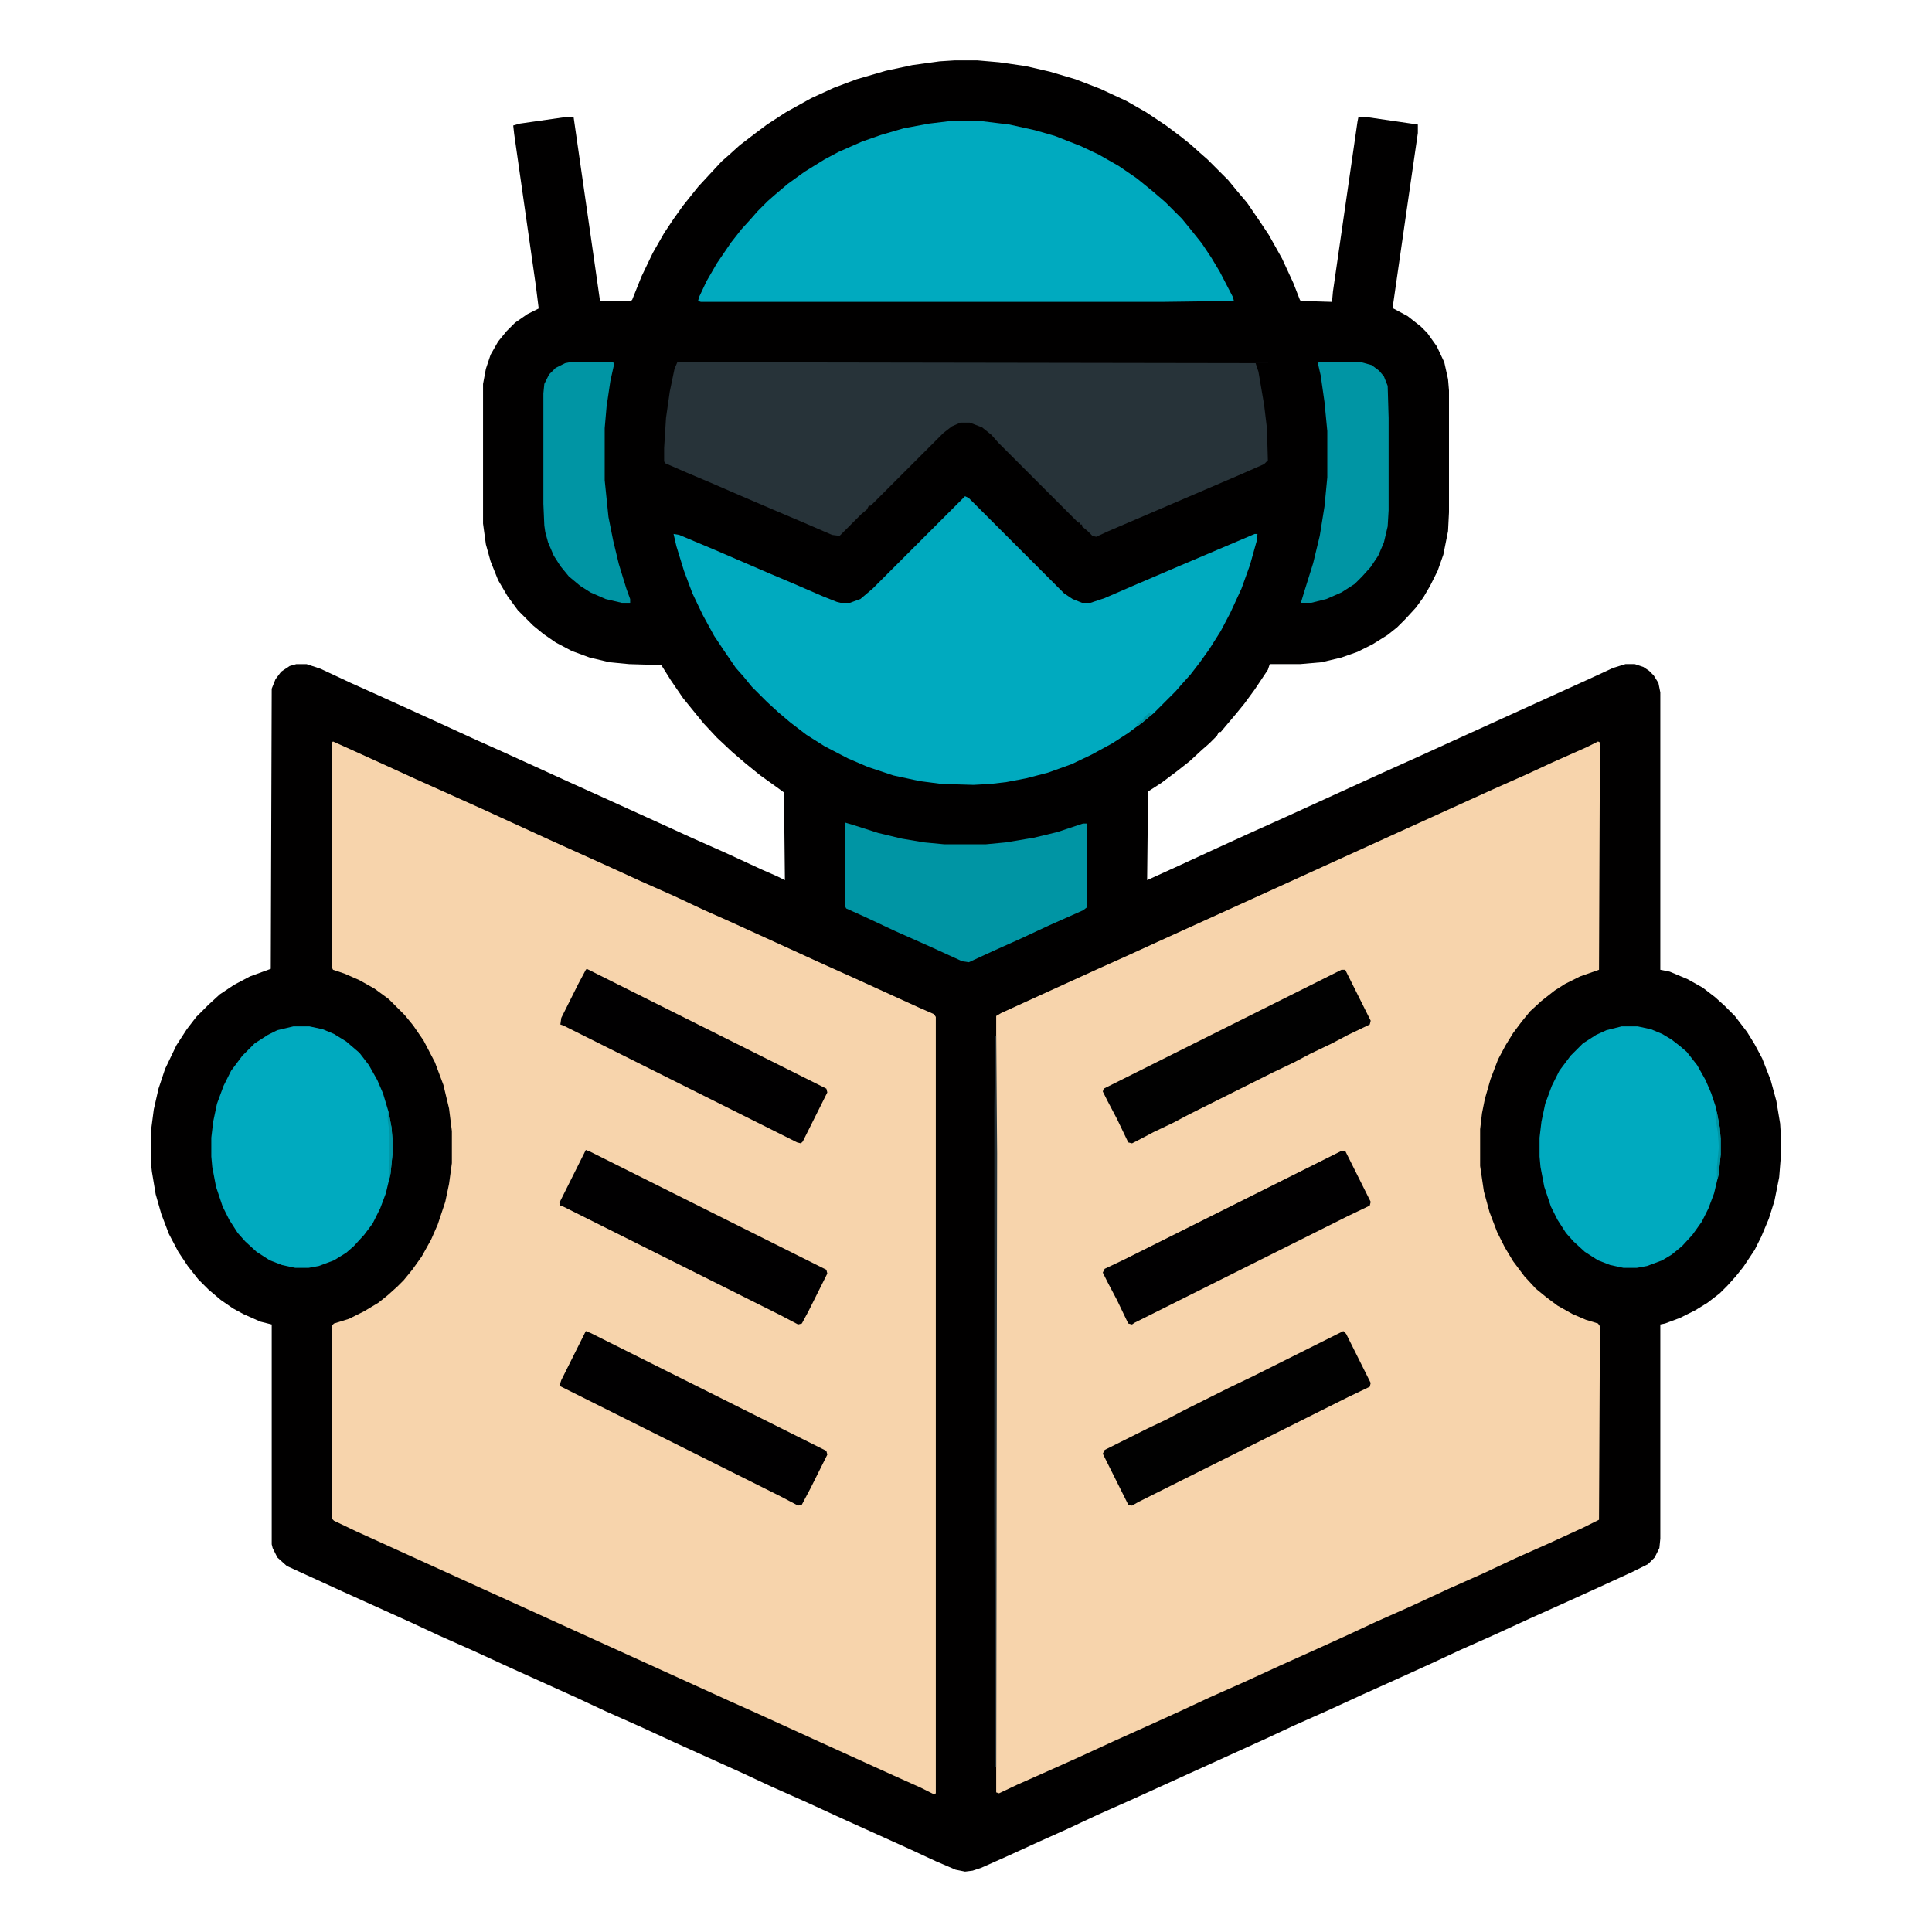 <?xml version="1.0" encoding="UTF-8"?>
<svg version="1.1" viewBox="0 0 2048 2048" width="1280" height="1280" xmlns="http://www.w3.org/2000/svg">
<path transform="translate(1012,64)" d="m0 0h24l23 2 28 4 26 6 27 8 26 10 28 13 21 12 21 14 16 12 10 8 10 9 8 7 22 22 9 11 11 13 13 19 10 15 14 25 12 26 7 18 1 1 33 1 1-11 26-180 1-5h8l55 8v9l-8 55-18 125v6l15 8 14 11 7 7 10 14 8 17 4 18 1 12v129l-1 20-5 25-6 17-8 16-7 12-8 11-11 12-9 9-10 8-16 10-16 8-17 6-21 5-23 2h-32l-2 6-14 21-11 15-9 11-11 13-5 6h-2l-2 4-8 8-8 7-13 12-14 11-16 12-14 9-1 94 33-15 39-18 35-16 40-18 35-16 68-31 40-18 35-16 143-65 26-12 13-4h10l9 3 6 4 5 5 5 8 2 10v294l10 2 19 8 16 9 13 10 10 9 11 11 13 17 8 13 8 15 9 23 6 22 4 24 1 16v16l-2 25-5 25-6 19-8 19-7 14-12 18-8 10-9 10-8 8-13 10-13 8-16 8-16 6-5 1v227l-1 10-5 10-7 7-16 8-37 17-33 15-40 18-37 17-36 16-30 14-33 15-40 18-37 17-36 16-30 14-66 30-77 35-36 16-32 15-29 13-35 16-27 12-9 3-8 1-10-2-21-9-28-13-73-33-37-17-36-16-30-14-73-33-37-17-36-16-30-14-73-33-37-17-36-16-30-14-73-33-59-27-10-9-5-10-1-4v-233l-12-3-18-8-11-6-13-9-13-11-11-11-11-14-10-15-10-19-8-21-6-21-4-24-1-9v-34l3-23 5-22 7-21 12-25 11-17 10-13 13-13 12-11 15-10 17-9 22-8 1-297 4-10 6-8 9-6 7-2h11l15 5 32 15 29 13 66 30 37 17 29 13 33 15 35 16 31 14 66 30 35 16 36 16 39 18 16 7 8 4-1-93-11-8-14-10-16-13-14-12-16-15-14-15-9-11-13-16-13-19-10-16-34-1-21-2-21-5-19-7-17-9-13-9-11-9-16-16-11-15-10-17-8-20-5-18-3-22v-148l3-16 5-15 8-14 9-11 9-9 13-9 12-6-3-24-23-161-1-9 7-2 49-7h8l22 153 6 42h32l2-1 10-25 12-25 12-21 10-15 10-14 16-20 12-13 13-14 8-7 11-10 17-13 12-9 20-13 27-15 24-11 24-9 31-9 28-6 29-4z" fill="#010000"/>
<path transform="translate(1694,786)" d="m0 0 2 1-1 241-20 7-16 8-11 7-14 11-12 11-9 11-9 12-8 13-8 15-8 21-6 21-3 15-2 17v39l4 27 6 22 8 21 8 16 9 15 12 16 12 13 11 9 12 9 16 9 14 6 13 4 2 3-1 205-16 8-37 17-36 16-34 16-36 16-41 19-36 16-30 14-33 15-40 18-37 17-36 16-30 14-33 15-40 18-37 17-29 13-36 16-19 9-3-1v-823l5-3 35-16 68-31 29-13 35-16 99-45 145-66 110-50 36-16 28-13 36-16z" fill="#F7D4AC"/>
<path transform="translate(353,786)" d="m0 0 20 9 33 15 35 16 29 13 40 18 72 33 62 28 35 16 36 16 32 15 27 12 68 31 24 11 40 18 68 31 16 7 2 3v823l-2 1-14-7-29-13-77-35-68-31-29-13-176-80-143-65-77-35-23-11-2-2v-205l2-2 16-5 16-8 15-9 10-8 10-9 7-7 9-11 10-14 10-18 7-16 8-24 4-19 3-22v-34l-3-24-6-25-9-24-12-23-11-16-9-11-17-17-15-11-16-9-16-7-12-4-1-2v-239z" fill="#F7D4AC"/>
<path transform="translate(1023,526)" d="m0 0 4 2 101 101 9 6 10 4h9l15-5 30-13 42-18 87-37h3l-1 8-7 25-9 25-12 26-10 19-12 19-10 14-10 13-9 10-7 8-23 23-11 9-16 12-17 11-22 12-21 10-25 9-23 6-21 4-17 2-18 1-34-1-23-3-28-6-27-9-21-9-25-13-19-12-17-13-13-11-12-11-16-16-9-11-8-9-13-19-10-15-12-22-11-23-9-24-8-26-3-13 6 1 38 16 58 25 26 11 30 13 15 6 4 1h10l11-4 13-11 94-94z" fill="#00AABF"/>
<path transform="translate(718,384)" d="m0 0 613 1 3 9 6 35 3 25 1 34-4 4-25 11-140 60-13 6-4-1-5-5-6-5v-2h-2v-2h-2l-85-85-7-8-10-8-13-5h-10l-9 4-9 7-77 77h-2l-2 4-6 5-23 23-8-1-30-13-33-14-35-15-30-13-26-11-23-10-1-2v-14l2-32 4-28 5-24z" fill="#273339"/>
<path transform="translate(1010,128)" d="m0 0h27l33 4 27 6 21 6 28 11 19 9 21 12 19 13 16 13 14 12 18 18 9 11 12 15 10 15 9 15 14 27 1 4-77 1h-488l-3-1 1-4 8-17 11-19 15-22 11-14 10-11 7-8 11-11 8-7 13-11 18-13 21-13 15-8 25-11 20-7 24-7 27-5z" fill="#00AABF"/>
<path transform="translate(311,1088)" d="m0 0h17l14 3 12 5 13 8 14 12 10 13 9 16 6 14 6 20 3 16 1 12v17l-2 20-5 21-6 16-8 16-9 12-11 12-8 7-13 8-16 6-11 2h-14l-14-3-13-5-14-9-12-11-8-9-9-14-7-14-7-21-4-21-1-11v-20l2-17 4-19 7-19 8-16 12-16 13-13 14-9 10-5z" fill="#00AABF"/>
<path transform="translate(1719,1088)" d="m0 0h17l14 3 12 5 10 6 9 7 7 6 11 14 9 16 6 14 5 15 4 21 1 12v17l-2 20-5 21-6 16-7 14-10 14-11 12-11 9-10 6-16 6-11 2h-14l-14-3-13-5-14-9-12-11-8-9-9-14-7-14-7-21-4-21-1-11v-20l2-17 4-19 7-19 8-16 12-16 13-13 14-9 11-5z" fill="#00AABF"/>
<path transform="translate(896,872)" d="m0 0 10 3 25 8 25 6 24 4 21 2h44l21-2 30-5 25-6 27-9h4v89l-4 3-36 16-30 14-29 13-26 12-7-1-35-16-36-16-32-15-20-9-1-2z" fill="#0095A4"/>
<path transform="translate(1424,1411)" d="m0 0 3 3 26 52-1 4-23 11-222 111-7 4-4-1-27-54 2-4 46-23 19-9 19-10 48-24 25-12z" fill="#010101"/>
<path transform="translate(1422,1028)" d="m0 0h4l27 54-1 4-23 11-17 9-23 11-17 9-23 11-88 44-17 9-21 10-19 10-4 2-4-1-12-25-10-19-5-10 1-3z" fill="#010101"/>
<path transform="translate(1422,1220)" d="m0 0h4l27 54-1 4-23 11-226 113-3 2-4-1-12-25-10-19-5-10 2-4 21-10 16-8z" fill="#010001"/>
<path transform="translate(621,1411)" d="m0 0 5 2 250 125 1 4-18 36-9 17-4 1-19-10-234-117 2-6 20-40z" fill="#010001"/>
<path transform="translate(621,1219)" d="m0 0 5 2 250 125 1 4-20 40-7 13-4 1-19-10-230-115-3-1-1-3 24-48z" fill="#010001"/>
<path transform="translate(622,1027)" d="m0 0 254 127 1 4-26 52-2 2-4-1-248-124-3-1 1-7 18-36 8-15z" fill="#010001"/>
<path transform="translate(1398,384)" d="m0 0h45l11 3 8 6 5 6 4 10 1 34v98l-1 17-4 17-6 14-8 12-9 10-8 8-14 9-16 7-16 4h-11l3-10 10-32 7-29 5-31 3-31v-49l-3-31-4-28-3-13z" fill="#0095A4"/>
<path transform="translate(604,384)" d="m0 0h46l1 2-4 18-4 27-2 23v55l4 39 5 25 6 25 8 26 4 11v4h-9l-17-4-16-7-11-7-12-10-9-11-7-11-6-14-3-11-1-7-1-23v-117l1-10 5-10 7-7 10-5z" fill="#0095A4"/>
<path transform="translate(1055,1098)" d="m0 0h1l1 125-1 650h-1l-1-274v-424z" fill="#273339"/>
<path transform="translate(411,1179)" d="m0 0h1l3 16 1 12v17l-2 20-1 5h-1v-13l1-7v-27l-2-15z" fill="#0095A4"/>
<path transform="translate(1819,1179)" d="m0 0h1l3 16 1 12v17l-2 20-1 5h-1v-12l2-21-1-15-2-13z" fill="#0095A4"/>
<path transform="translate(1218,756)" d="m0 0 3 1-10 9-4 3-2-1 1-2h2v-2h3l2-4z" fill="#0095A4"/>
</svg>
